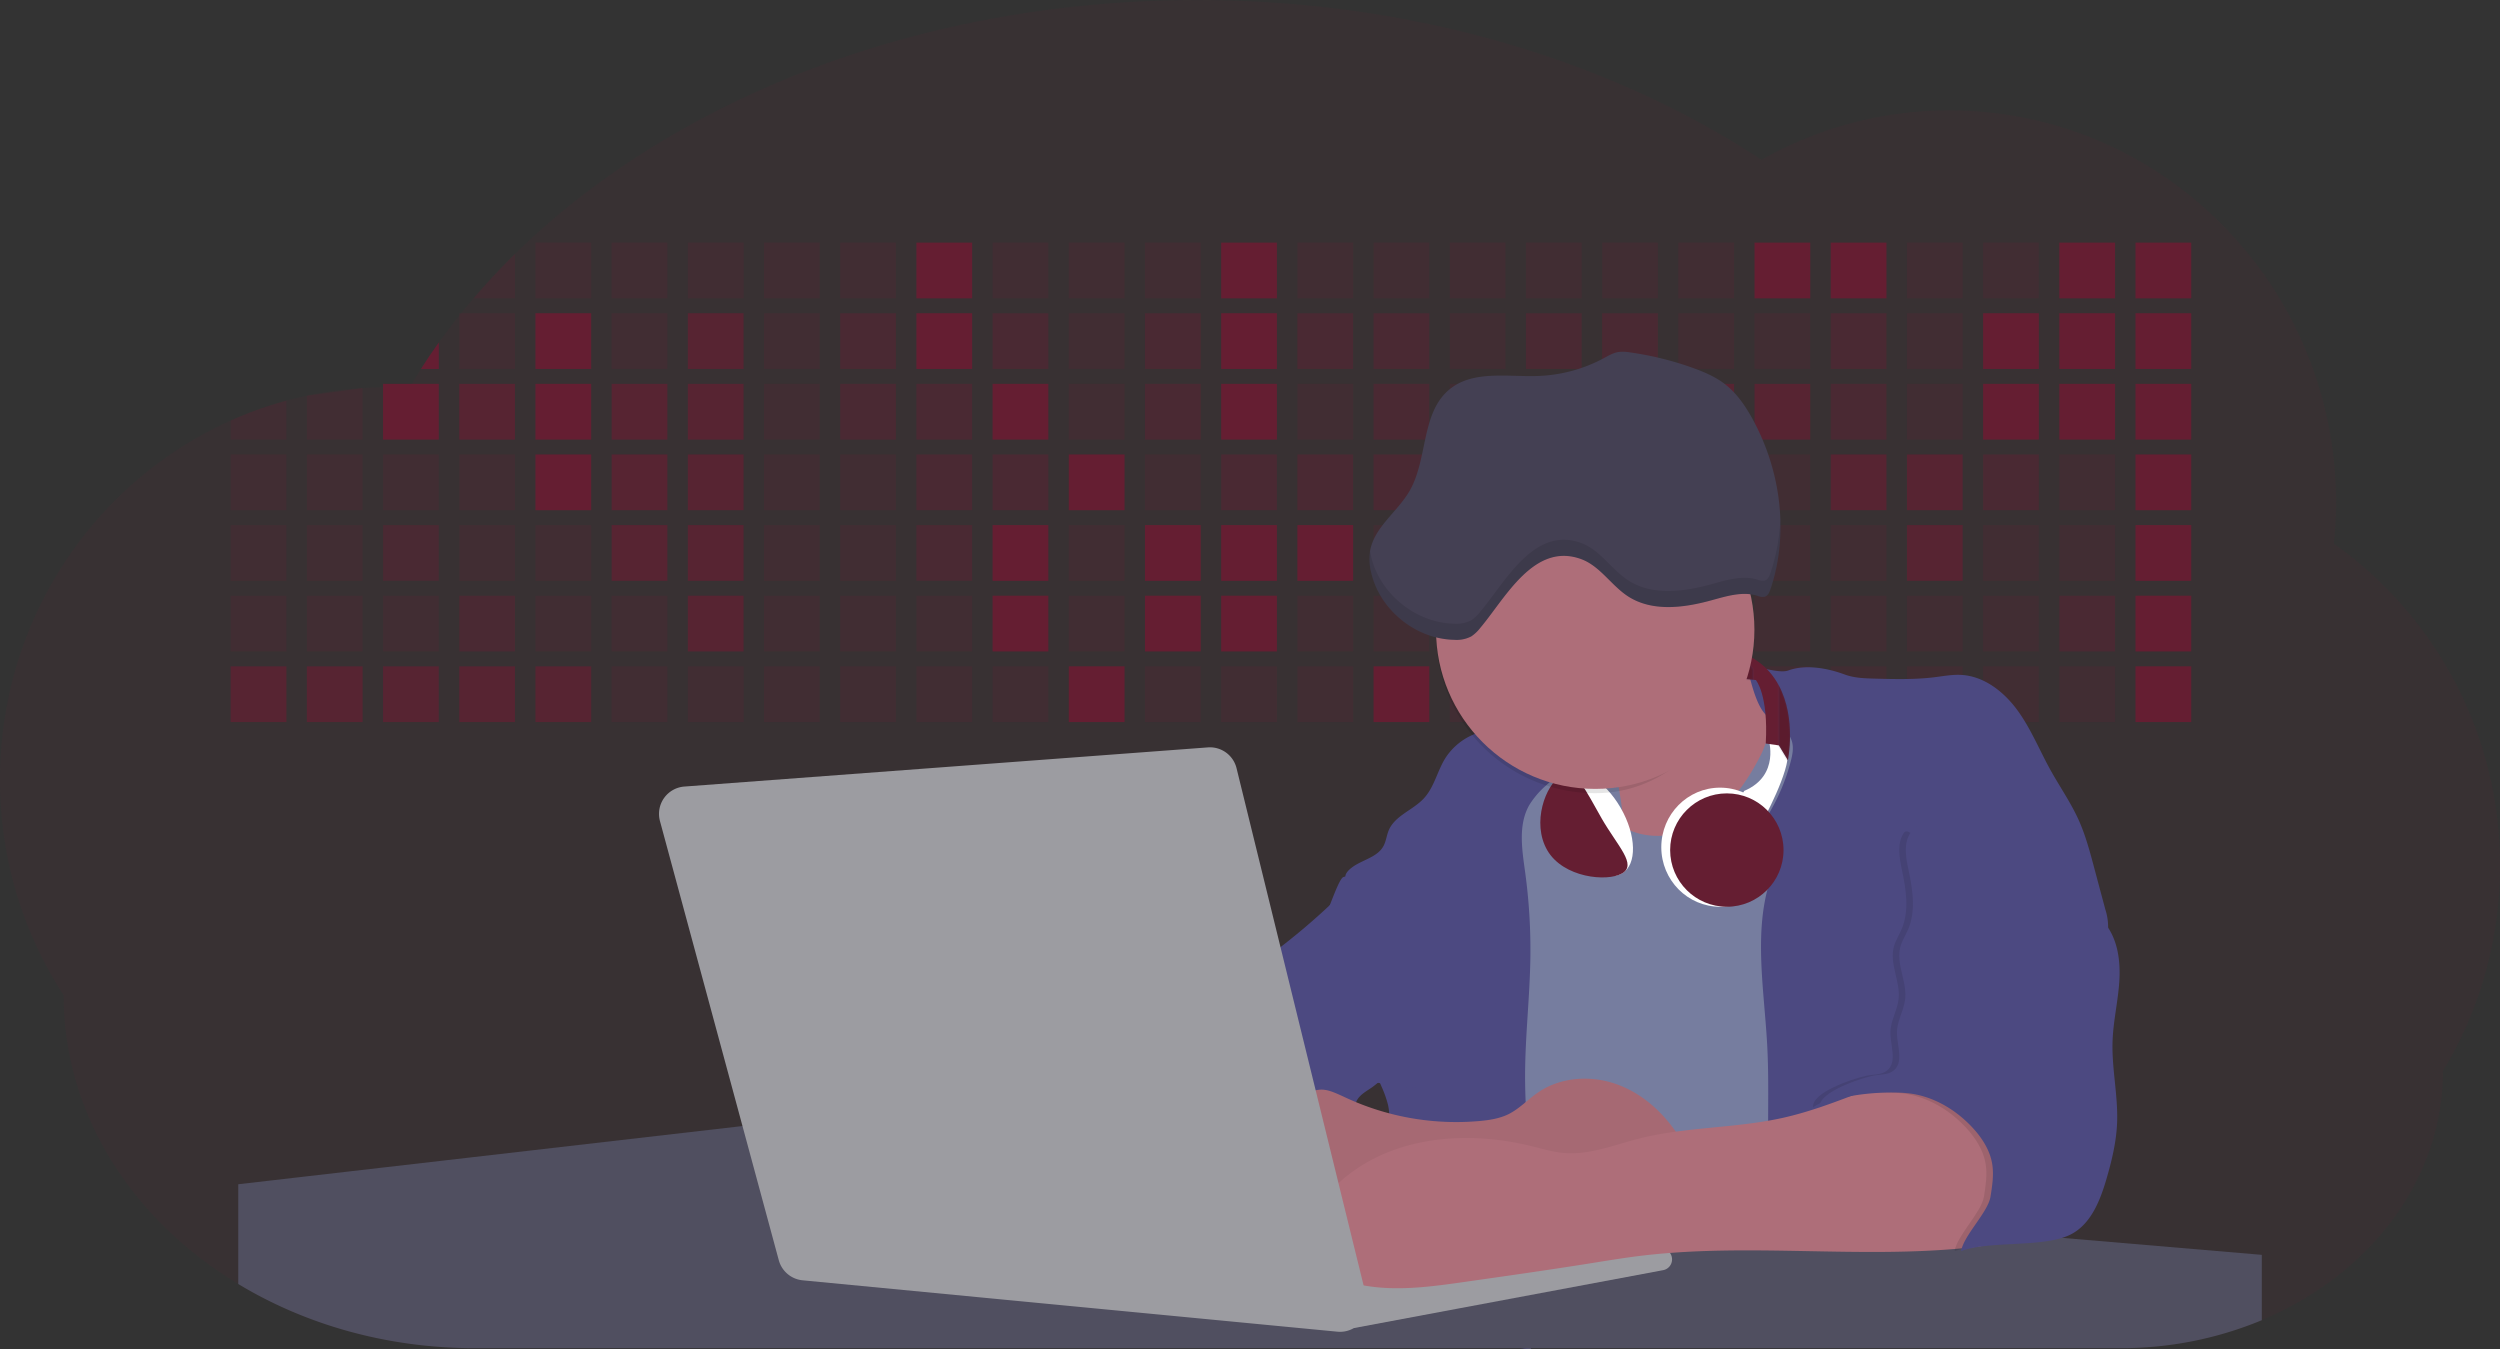 <svg id="aa7bae02-e79e-4d6b-a496-aba15f39787c" data-name="Layer 1" xmlns="http://www.w3.org/2000/svg" width="1144" height="617.32" viewBox="0 0 1144 617.32"><rect x="0" y="0" width="1144" height="617.32" fill="#333333" stroke="none"/><title>developer activity</title><path d="M1172,537.57a181.92,181.92,0,0,1-6.85,49.6,180.06,180.06,0,0,1-19.27,44.28c0,50.1-33.82,93.4-82.91,114a167.3,167.3,0,0,1-64.73,12.8H245.17c-40.25,0-77.55-10.86-108.14-29.36A185.76,185.76,0,0,1,112.2,711c-34-29.22-55.08-69.6-55.08-114.2A180.5,180.5,0,0,1,28,498.08c0-73.36,43.39-136.44,105.55-164.29a174.52,174.52,0,0,1,25.51-9.12q4.63-1.26,9.36-2.26a175.39,175.39,0,0,1,25.51-3.5q4.65-.29,9.35-.33H205c3.46,0,6.89.12,10.3.32l1.12-1.9q2.06-3.44,4.22-6.81,3.9-6.14,8.18-12.1,4.48-6.29,9.35-12.38l.83-1q2.76-3.44,5.64-6.8,9-10.49,19-20.35c72.11-70.68,185.08-116.18,312.08-116.18,98.82,0,189.15,27.55,258.34,73.07A174.18,174.18,0,0,1,920,191.86c97.74,0,177,80.37,177,179.51a184.9,184.9,0,0,1-1,18.78A180,180,0,0,1,1172,537.57Z" transform="translate(-28 -141.34)" fill="#651e32" opacity="0.1"/><path d="M263.66,257.52v20.35h-19Q253.59,267.39,263.66,257.52Z" transform="translate(-28 -141.34)" fill="#651e32" opacity="0.2"/><rect x="245.02" y="111.02" width="25.51" height="25.51" fill="#651e32" opacity="0.2"/><rect x="279.88" y="111.02" width="25.51" height="25.51" fill="#651e32" opacity="0.2"/><rect x="314.75" y="111.02" width="25.51" height="25.51" fill="#651e32" opacity="0.2"/><rect x="349.61" y="111.02" width="25.51" height="25.51" fill="#651e32" opacity="0.2"/><rect x="384.48" y="111.02" width="25.51" height="25.51" fill="#651e32" opacity="0.2"/><rect x="419.35" y="111.02" width="25.51" height="25.51" fill="#651e32"/><rect x="454.21" y="111.02" width="25.51" height="25.51" fill="#651e32" opacity="0.2"/><rect x="489.08" y="111.02" width="25.51" height="25.51" fill="#651e32" opacity="0.2"/><rect x="523.94" y="111.02" width="25.51" height="25.51" fill="#651e32" opacity="0.2"/><rect x="558.81" y="111.02" width="25.51" height="25.51" fill="#651e32"/><rect x="593.68" y="111.02" width="25.51" height="25.51" fill="#651e32" opacity="0.2"/><rect x="628.54" y="111.02" width="25.51" height="25.51" fill="#651e32" opacity="0.2"/><rect x="663.41" y="111.02" width="25.51" height="25.51" fill="#651e32" opacity="0.2"/><rect x="698.28" y="111.02" width="25.51" height="25.51" fill="#651e32" opacity="0.2"/><rect x="733.14" y="111.02" width="25.51" height="25.51" fill="#651e32" opacity="0.2"/><rect x="768.01" y="111.02" width="25.51" height="25.51" fill="#651e32" opacity="0.2"/><rect x="802.87" y="111.02" width="25.51" height="25.51" fill="#651e32"/><rect x="837.74" y="111.02" width="25.51" height="25.51" fill="#651e32"/><rect x="872.61" y="111.02" width="25.51" height="25.51" fill="#651e32" opacity="0.2"/><rect x="907.47" y="111.02" width="25.51" height="25.51" fill="#651e32" opacity="0.2"/><rect x="942.34" y="111.02" width="25.51" height="25.51" fill="#651e32"/><rect x="977.2" y="111.02" width="25.51" height="25.51" fill="#651e32"/><path d="M228.8,298.08v12.1h-8.18Q224.52,304,228.8,298.08Z" transform="translate(-28 -141.34)" fill="#651e32"/><rect x="210.15" y="143.33" width="25.51" height="25.51" fill="#651e32" opacity="0.2"/><rect x="245.02" y="143.33" width="25.51" height="25.51" fill="#651e32"/><rect x="279.88" y="143.33" width="25.51" height="25.51" fill="#651e32" opacity="0.2"/><rect x="314.75" y="143.33" width="25.51" height="25.51" fill="#651e32" opacity="0.7"/><rect x="349.61" y="143.33" width="25.51" height="25.51" fill="#651e32" opacity="0.2"/><rect x="384.48" y="143.33" width="25.51" height="25.51" fill="#651e32" opacity="0.4"/><rect x="419.35" y="143.33" width="25.51" height="25.51" fill="#651e32"/><rect x="454.21" y="143.33" width="25.51" height="25.51" fill="#651e32" opacity="0.4"/><rect x="489.08" y="143.33" width="25.51" height="25.51" fill="#651e32" opacity="0.2"/><rect x="523.94" y="143.33" width="25.51" height="25.51" fill="#651e32" opacity="0.4"/><rect x="558.81" y="143.33" width="25.51" height="25.51" fill="#651e32"/><rect x="593.68" y="143.33" width="25.51" height="25.51" fill="#651e32" opacity="0.4"/><rect x="628.54" y="143.33" width="25.51" height="25.51" fill="#651e32" opacity="0.4"/><rect x="663.41" y="143.33" width="25.51" height="25.51" fill="#651e32" opacity="0.2"/><rect x="698.28" y="143.33" width="25.51" height="25.51" fill="#651e32" opacity="0.4"/><rect x="733.14" y="143.33" width="25.51" height="25.51" fill="#651e32" opacity="0.4"/><rect x="768.01" y="143.33" width="25.51" height="25.51" fill="#651e32" opacity="0.2"/><rect x="802.87" y="143.33" width="25.51" height="25.51" fill="#651e32" opacity="0.2"/><rect x="837.74" y="143.33" width="25.51" height="25.51" fill="#651e32" opacity="0.4"/><rect x="872.61" y="143.33" width="25.51" height="25.51" fill="#651e32" opacity="0.2"/><rect x="907.47" y="143.33" width="25.51" height="25.51" fill="#651e32"/><rect x="942.34" y="143.33" width="25.51" height="25.51" fill="#651e32"/><rect x="977.2" y="143.33" width="25.51" height="25.51" fill="#651e32"/><path d="M159.06,324.67V342.5H133.55v-8.71A174.52,174.52,0,0,1,159.06,324.67Z" transform="translate(-28 -141.34)" fill="#651e32" opacity="0.2"/><polygon points="165.93 177.57 165.93 201.16 140.42 201.16 140.42 181.07 165.93 177.57" fill="#651e32" opacity="0.2"/><rect x="175.28" y="175.65" width="25.51" height="25.51" fill="#651e32"/><rect x="210.15" y="175.65" width="25.51" height="25.51" fill="#651e32" opacity="0.7"/><rect x="245.02" y="175.65" width="25.51" height="25.51" fill="#651e32"/><rect x="279.88" y="175.65" width="25.51" height="25.51" fill="#651e32" opacity="0.7"/><rect x="314.75" y="175.65" width="25.51" height="25.51" fill="#651e32" opacity="0.7"/><rect x="349.61" y="175.65" width="25.51" height="25.51" fill="#651e32" opacity="0.2"/><rect x="384.48" y="175.65" width="25.51" height="25.51" fill="#651e32" opacity="0.4"/><rect x="419.35" y="175.65" width="25.51" height="25.51" fill="#651e32" opacity="0.4"/><rect x="454.21" y="175.65" width="25.51" height="25.51" fill="#651e32"/><rect x="489.08" y="175.65" width="25.51" height="25.51" fill="#651e32" opacity="0.2"/><rect x="523.94" y="175.65" width="25.51" height="25.51" fill="#651e32" opacity="0.4"/><rect x="558.81" y="175.65" width="25.51" height="25.51" fill="#651e32"/><rect x="593.68" y="175.65" width="25.51" height="25.51" fill="#651e32" opacity="0.2"/><rect x="628.54" y="175.65" width="25.51" height="25.51" fill="#651e32" opacity="0.4"/><rect x="663.41" y="175.65" width="25.51" height="25.51" fill="#651e32" opacity="0.2"/><rect x="698.28" y="175.65" width="25.51" height="25.51" fill="#651e32"/><rect x="733.14" y="175.65" width="25.51" height="25.51" fill="#651e32" opacity="0.2"/><rect x="768.01" y="175.65" width="25.51" height="25.51" fill="#651e32" opacity="0.7"/><rect x="802.87" y="175.65" width="25.51" height="25.51" fill="#651e32" opacity="0.7"/><rect x="837.74" y="175.65" width="25.51" height="25.51" fill="#651e32" opacity="0.4"/><rect x="872.61" y="175.65" width="25.51" height="25.51" fill="#651e32" opacity="0.2"/><rect x="907.47" y="175.65" width="25.51" height="25.51" fill="#651e32"/><rect x="942.34" y="175.65" width="25.51" height="25.51" fill="#651e32"/><rect x="977.2" y="175.65" width="25.51" height="25.51" fill="#651e32"/><rect x="105.55" y="207.96" width="25.51" height="25.51" fill="#651e32" opacity="0.2"/><rect x="140.42" y="207.96" width="25.51" height="25.51" fill="#651e32" opacity="0.2"/><rect x="175.28" y="207.96" width="25.51" height="25.51" fill="#651e32" opacity="0.2"/><rect x="210.15" y="207.96" width="25.51" height="25.51" fill="#651e32" opacity="0.2"/><rect x="245.02" y="207.96" width="25.51" height="25.51" fill="#651e32"/><rect x="279.88" y="207.96" width="25.51" height="25.51" fill="#651e32" opacity="0.7"/><rect x="314.75" y="207.96" width="25.51" height="25.51" fill="#651e32" opacity="0.7"/><rect x="349.61" y="207.96" width="25.51" height="25.51" fill="#651e32" opacity="0.2"/><rect x="384.48" y="207.96" width="25.51" height="25.51" fill="#651e32" opacity="0.2"/><rect x="419.35" y="207.96" width="25.51" height="25.51" fill="#651e32" opacity="0.4"/><rect x="454.21" y="207.96" width="25.51" height="25.51" fill="#651e32" opacity="0.4"/><rect x="489.08" y="207.96" width="25.51" height="25.51" fill="#651e32"/><rect x="523.94" y="207.96" width="25.51" height="25.51" fill="#651e32" opacity="0.2"/><rect x="558.81" y="207.96" width="25.51" height="25.51" fill="#651e32" opacity="0.4"/><rect x="593.68" y="207.96" width="25.51" height="25.51" fill="#651e32" opacity="0.4"/><rect x="628.54" y="207.96" width="25.51" height="25.51" fill="#651e32" opacity="0.4"/><rect x="663.41" y="207.96" width="25.51" height="25.51" fill="#651e32" opacity="0.4"/><rect x="698.28" y="207.96" width="25.51" height="25.51" fill="#651e32" opacity="0.2"/><rect x="733.14" y="207.96" width="25.51" height="25.51" fill="#651e32" opacity="0.2"/><rect x="768.01" y="207.96" width="25.51" height="25.51" fill="#651e32" opacity="0.2"/><rect x="802.87" y="207.96" width="25.51" height="25.51" fill="#651e32" opacity="0.2"/><rect x="837.74" y="207.96" width="25.51" height="25.51" fill="#651e32" opacity="0.7"/><rect x="872.61" y="207.96" width="25.51" height="25.51" fill="#651e32" opacity="0.7"/><rect x="907.47" y="207.96" width="25.51" height="25.51" fill="#651e32" opacity="0.4"/><rect x="942.34" y="207.96" width="25.51" height="25.51" fill="#651e32" opacity="0.2"/><rect x="977.2" y="207.96" width="25.51" height="25.51" fill="#651e32"/><rect x="105.55" y="240.28" width="25.51" height="25.51" fill="#651e32" opacity="0.2"/><rect x="140.42" y="240.28" width="25.51" height="25.51" fill="#651e32" opacity="0.2"/><rect x="175.28" y="240.28" width="25.51" height="25.51" fill="#651e32" opacity="0.4"/><rect x="210.15" y="240.28" width="25.51" height="25.51" fill="#651e32" opacity="0.2"/><rect x="245.02" y="240.28" width="25.51" height="25.51" fill="#651e32" opacity="0.2"/><rect x="279.88" y="240.28" width="25.51" height="25.51" fill="#651e32" opacity="0.7"/><rect x="314.75" y="240.28" width="25.51" height="25.51" fill="#651e32" opacity="0.7"/><rect x="349.61" y="240.28" width="25.51" height="25.51" fill="#651e32" opacity="0.2"/><rect x="384.48" y="240.28" width="25.51" height="25.51" fill="#651e32" opacity="0.2"/><rect x="419.35" y="240.28" width="25.51" height="25.51" fill="#651e32" opacity="0.4"/><rect x="454.21" y="240.28" width="25.51" height="25.51" fill="#651e32"/><rect x="489.08" y="240.28" width="25.51" height="25.51" fill="#651e32" opacity="0.2"/><rect x="523.94" y="240.28" width="25.51" height="25.51" fill="#651e32"/><rect x="558.81" y="240.28" width="25.51" height="25.51" fill="#651e32"/><rect x="593.68" y="240.28" width="25.51" height="25.51" fill="#651e32"/><rect x="628.54" y="240.28" width="25.51" height="25.51" fill="#651e32" opacity="0.2"/><rect x="663.41" y="240.28" width="25.51" height="25.51" fill="#651e32"/><rect x="698.28" y="240.28" width="25.51" height="25.51" fill="#651e32" opacity="0.2"/><rect x="733.14" y="240.28" width="25.51" height="25.51" fill="#651e32" opacity="0.2"/><rect x="768.01" y="240.28" width="25.51" height="25.51" fill="#651e32" opacity="0.2"/><rect x="802.87" y="240.28" width="25.51" height="25.51" fill="#651e32" opacity="0.2"/><rect x="837.74" y="240.28" width="25.51" height="25.51" fill="#651e32" opacity="0.2"/><rect x="872.61" y="240.28" width="25.51" height="25.51" fill="#651e32" opacity="0.7"/><rect x="907.47" y="240.28" width="25.51" height="25.51" fill="#651e32" opacity="0.2"/><rect x="942.34" y="240.28" width="25.51" height="25.51" fill="#651e32" opacity="0.2"/><rect x="977.2" y="240.28" width="25.51" height="25.51" fill="#651e32"/><rect x="105.55" y="272.59" width="25.51" height="25.51" fill="#651e32" opacity="0.2"/><rect x="140.42" y="272.59" width="25.51" height="25.51" fill="#651e32" opacity="0.2"/><rect x="175.28" y="272.59" width="25.51" height="25.51" fill="#651e32" opacity="0.2"/><rect x="210.15" y="272.59" width="25.51" height="25.51" fill="#651e32" opacity="0.4"/><rect x="245.02" y="272.59" width="25.51" height="25.51" fill="#651e32" opacity="0.2"/><rect x="279.88" y="272.59" width="25.51" height="25.51" fill="#651e32" opacity="0.2"/><rect x="314.75" y="272.59" width="25.51" height="25.51" fill="#651e32" opacity="0.7"/><rect x="349.61" y="272.59" width="25.51" height="25.51" fill="#651e32" opacity="0.2"/><rect x="384.48" y="272.59" width="25.51" height="25.51" fill="#651e32" opacity="0.2"/><rect x="419.35" y="272.59" width="25.51" height="25.51" fill="#651e32" opacity="0.2"/><rect x="454.21" y="272.59" width="25.51" height="25.51" fill="#651e32"/><rect x="489.08" y="272.59" width="25.51" height="25.51" fill="#651e32" opacity="0.2"/><rect x="523.94" y="272.59" width="25.51" height="25.51" fill="#651e32"/><rect x="558.81" y="272.59" width="25.51" height="25.51" fill="#651e32"/><rect x="593.68" y="272.59" width="25.51" height="25.51" fill="#651e32" opacity="0.2"/><rect x="628.54" y="272.59" width="25.51" height="25.51" fill="#651e32" opacity="0.2"/><rect x="663.41" y="272.59" width="25.51" height="25.51" fill="#651e32" opacity="0.2"/><rect x="698.28" y="272.59" width="25.51" height="25.51" fill="#651e32" opacity="0.2"/><rect x="733.14" y="272.59" width="25.51" height="25.51" fill="#651e32" opacity="0.2"/><rect x="768.01" y="272.59" width="25.51" height="25.51" fill="#651e32" opacity="0.2"/><rect x="802.87" y="272.59" width="25.51" height="25.51" fill="#651e32" opacity="0.2"/><rect x="837.74" y="272.59" width="25.51" height="25.51" fill="#651e32" opacity="0.2"/><rect x="872.61" y="272.59" width="25.51" height="25.51" fill="#651e32" opacity="0.2"/><rect x="907.47" y="272.59" width="25.51" height="25.51" fill="#651e32" opacity="0.2"/><rect x="942.34" y="272.59" width="25.51" height="25.51" fill="#651e32" opacity="0.4"/><rect x="977.2" y="272.59" width="25.51" height="25.51" fill="#651e32"/><rect x="105.55" y="304.91" width="25.51" height="25.51" fill="#651e32" opacity="0.7"/><rect x="140.42" y="304.91" width="25.51" height="25.51" fill="#651e32" opacity="0.7"/><rect x="175.28" y="304.91" width="25.51" height="25.51" fill="#651e32" opacity="0.7"/><rect x="210.15" y="304.91" width="25.51" height="25.51" fill="#651e32" opacity="0.7"/><rect x="245.02" y="304.91" width="25.51" height="25.51" fill="#651e32" opacity="0.7"/><rect x="279.88" y="304.91" width="25.51" height="25.51" fill="#651e32" opacity="0.2"/><rect x="314.75" y="304.91" width="25.51" height="25.51" fill="#651e32" opacity="0.2"/><rect x="349.61" y="304.91" width="25.51" height="25.51" fill="#651e32" opacity="0.2"/><rect x="384.48" y="304.91" width="25.51" height="25.51" fill="#651e32" opacity="0.2"/><rect x="419.35" y="304.91" width="25.51" height="25.51" fill="#651e32" opacity="0.2"/><rect x="454.21" y="304.91" width="25.51" height="25.51" fill="#651e32" opacity="0.2"/><rect x="489.08" y="304.91" width="25.51" height="25.51" fill="#651e32"/><rect x="523.94" y="304.91" width="25.51" height="25.51" fill="#651e32" opacity="0.2"/><rect x="558.81" y="304.91" width="25.51" height="25.51" fill="#651e32" opacity="0.2"/><rect x="593.68" y="304.91" width="25.51" height="25.51" fill="#651e32" opacity="0.2"/><rect x="628.54" y="304.91" width="25.51" height="25.51" fill="#651e32"/><rect x="663.41" y="304.91" width="25.51" height="25.51" fill="#651e32" opacity="0.2"/><rect x="698.28" y="304.91" width="25.51" height="25.51" fill="#651e32" opacity="0.2"/><rect x="733.14" y="304.91" width="25.51" height="25.51" fill="#651e32" opacity="0.2"/><rect x="768.01" y="304.91" width="25.51" height="25.51" fill="#651e32" opacity="0.2"/><rect x="802.87" y="304.91" width="25.51" height="25.51" fill="#651e32" opacity="0.2"/><rect x="837.74" y="304.91" width="25.51" height="25.51" fill="#651e32" opacity="0.2"/><rect x="872.61" y="304.91" width="25.51" height="25.51" fill="#651e32" opacity="0.2"/><rect x="907.47" y="304.91" width="25.51" height="25.51" fill="#651e32" opacity="0.2"/><rect x="942.34" y="304.91" width="25.51" height="25.51" fill="#651e32" opacity="0.2"/><rect x="977.2" y="304.91" width="25.51" height="25.51" fill="#651e32"/><circle cx="734.52" cy="363.89" r="34.87" fill="#767d9f"/><path d="M760.71,460.87q5.22,22.78,8.86,45.9c.73,4.58,1.38,9.41-.28,13.74-1.39,3.61-4.22,6.43-6.44,9.59s-3.9,7.21-2.55,10.83,5.29,5.6,9.05,6.62c10.76,2.9,22.23.79,32.94-2.35a53.29,53.29,0,0,0,13.81-5.72c4.54-2.88,8.26-6.88,11.68-11,15.61-18.93,25.83-41.65,35.45-64.23a39.12,39.12,0,0,1-33.11-13.34c-3.94-4.63-6.83-11.08-4.61-16.74-6.51,3.57-14.24,3.81-21.25,6.25a75.49,75.49,0,0,0-12.5,6.15q-7.18,4.15-14.28,8.46C772.07,458.29,767,461.19,760.71,460.87Z" transform="translate(-28 -141.34)" fill="#ae6e79"/><path d="M833.64,487.05c-6.11,11.89-14.06,23.32-25.41,30.4s-26.63,9-38,2c-5.6-3.42-9.84-8.62-14.73-13s-11-8.13-17.57-7.56c-7.24.63-12.91,6.28-17.76,11.69-7.36,8.22-14.47,16.79-19.68,26.52-10,18.7-12.37,40.56-11.93,61.76s3.51,42.29,3.58,63.49c.1,26.08-4.32,51.95-8.79,77.64,41.1-5.06,82.25,6,123.44,10.19,26.36,2.71,52.92,2.65,79.42,2.58,4.66,0,9.62-.12,13.5-2.7a18.2,18.2,0,0,0,5.59-6.64c3.66-6.75,5.13-14.45,6.15-22.06,2.59-19.22,2.67-38.68,2.74-58.08.18-47,.35-94.17-5.62-140.8-1.47-11.47-3.35-23-7.75-33.73s-11.58-20.6-21.62-26.35c-6.45-3.7-21.4-10.14-29-6.41C841.67,460.15,837.73,479.09,833.64,487.05Z" transform="translate(-28 -141.34)" fill="#767d9f"/><path d="M836.68,619.77c-1.55-29-7.86-59.95,5.57-85.69,3.3-6.32-8.54-14.21-4.88-20.33a92.08,92.08,0,0,0,10.06-23.93c.76-2.89,1.37-5.95.65-8.85-1.33-5.29-6.56-8.44-11-11.66-4.9-3.56-7.42-14.41-9-20.28s12.57,1.2,18.26-.89c7.9-2.89,17.94-1.07,25.82,1.86,4.4,1.62,9.18,1.76,13.87,1.88,9.11.24,18.25.47,27.29-.65,4.06-.51,8.13-1.28,12.21-1.05,10.41.59,19.46,7.71,25.62,16.13s10.08,18.23,15.13,27.35c4.21,7.6,9.23,14.78,12.82,22.69,3.18,7,5.19,14.52,7.18,22l5.13,19.19a25.58,25.58,0,0,1,1.26,8.51c-.26,3.07-1.62,5.93-3,8.66A164.12,164.12,0,0,1,971,603.2c-10.79,13.23-23.89,25.16-30.3,41-2.5,6.17-3.89,12.73-5.16,19.27a707.94,707.94,0,0,0-10.9,79.15,174.2,174.2,0,0,0-36.52-12.21,177.61,177.61,0,0,0-19-3c-5.59-.58-12.8.52-18.12-1-8.9-2.53-9.88-17.58-11.23-25.46-2.16-12.55-2.59-25.32-2.67-38C837,648.53,837.45,634.14,836.68,619.77Z" transform="translate(-28 -141.34)" fill="#4c4981"/><path d="M641.23,565.54c4.21,24,8.85,48.07,18,70.62-.23.22-.46.42-.69.62-.81.69-1.65,1.34-2.53,2-2.05,1.44-4.3,2.66-6,4.54a8,8,0,0,0-1.5,2.45,5.48,5.48,0,0,0,0,4.47c-4.77,2.11-10.31,1.46-15.66,1.26-4.61-.17-9.08,0-12.78,2.53-5.14,3.54-6.69,10.34-7.52,16.52q-.46,3.38-.79,6.77-.32,3.15-.52,6.32a188.61,188.61,0,0,0-.19,21q.08,1.92.21,3.84c-16.34-.39-31.23-8.91-45.32-17.19-3.22-1.89-6.54-3.88-8.63-7A15.8,15.8,0,0,1,555,674c0-.51.09-1,.16-1.52a41.58,41.58,0,0,1,2.29-8.68,107.2,107.2,0,0,1,19.19-32.65c3.58-4.18,7.61-8.27,9.28-13.52.73-2.29,1-4.72,1.74-7,3.32-9.88,15.3-14.55,19.4-24.14,1-2.29,1.46-4.8,2.7-7a17.63,17.63,0,0,1,4.25-4.75c.73-.61,1.49-1.2,2.24-1.79q10.54-8.26,20.31-17.45,1.82-1.71,3.6-3.46A59.48,59.48,0,0,0,641.23,565.54Z" transform="translate(-28 -141.34)" fill="#4c4981"/><path d="M742,494.56c-1.44,1.52-3,2.95-4.53,4.37l-.41.37-1.62,1.5a39,39,0,0,0-7.55,8.79l-.17.28c-5.1,9.13-3.21,20.37-1.79,30.74a261.55,261.55,0,0,1,2.37,39c-.26,18-2.38,35.88-2.42,53.86,0,4.08.09,8.15.27,12.23.29,6.63.79,13.25,1.39,19.87.65,7.26,1.43,14.51,2.16,21.76.58,5.61,1.13,11.21,1.59,16.81.23,2.9.45,5.79.63,8.69.21,3.4.38,6.81.48,10.21h0c.07,2.16.11,4.31.11,6.47,0,1.23,0,2.45,0,3.67q0,3.51-.19,7-.2,4.49-.61,9c-.31,3.27-.86,6.84-3.16,9.14-.14.14-.29.27-.44.4l-3.24-.4a332.72,332.72,0,0,0-67.3-1.2c.49-3.38.94-6.75,1.38-10.14.2-1.6.4-3.21.59-4.82q.33-2.76.63-5.52c.23-2,.44-4,.64-6q.78-7.73,1.37-15.47.87-11.29,1.32-22.62.22-5.41.34-10.83.17-6.72.16-13.45,0-6.54-.11-13.1c0-1.44-.06-2.88-.18-4.31a27.35,27.35,0,0,0-.53-3.83,49.87,49.87,0,0,0-3-8.48c-.22-.52-.43-1-.64-1.55-.12-.27-.23-.55-.34-.82,5.76-5.13,9.86-12,13.8-18.76,6.39-10.89,12.93-22.26,14-34.84s-5.18-26.71-17.2-30.55c-3.27-1-6.73-1.28-10.1-1.87-3.18-.56-9.81-1.83-13.49-4.11q-3,3.08-6,6.05a22.15,22.15,0,0,1,2.17-8.71l1.42.07a2.71,2.71,0,0,1-.16-1c0-1.07.74-2.28,2.32-3.62,4.71-4,12.12-4.89,15.09-10.3,1.24-2.25,1.45-4.93,2.45-7.29,2.87-6.73,11.11-9.21,16.07-14.59s6.2-13,10.21-19a28.62,28.62,0,0,1,12-10c.4-.19.81-.38,1.22-.55,8.3-3.55,18.16-4.36,26.76-4.34,3.34,0,12,.1,16.24,1.79a5.32,5.32,0,0,1,1.85,1.13C752.37,480.61,745.34,491,742,494.56Z" transform="translate(-28 -141.34)" fill="#4c4981"/><path d="M642.72,542.69a60.88,60.88,0,0,1,46.74,4.87c7.2,4,13.66,9.58,17.62,16.78,5.95,10.8,5.69,23.82,5.27,36.15-.21,6.17-.48,12.56-3.2,18.1C706,625,700.06,629.4,694,633a42.24,42.24,0,0,1-12.32,5.33c-6.72,1.46-13.7.22-20.47-1-7.36-1.36-15.26-3-20.37-8.48-3-3.18-4.64-7.31-6.26-11.35q-3.49-8.75-7-17.48c-4.05-10.11-5.42-18.52-.07-28.37,2.43-4.49,5.4-8.69,7.8-13.21C636.51,556.14,640.81,543.28,642.72,542.69Z" transform="translate(-28 -141.34)" fill="#4c4981"/><path d="M1063,715.56v29.9a167.3,167.3,0,0,1-64.73,12.8H728.58c-.14.14-.29.27-.44.4l-3.24-.4H245.17c-40.25,0-77.55-10.86-108.14-29.36V683.25l230.72-26.63.18,0L502.29,668l34.77,3,18.06,1.53,37.38,3.17,19.23,1.63,28,2.38,3.94.33,20.18,1.71L691.23,684l38.5,3.26,64.18,5.45,45.15,3.83,74.14,6.29,14.1,1.19,1.52.13,1.32.11,18.62,1.58,20.44,1.74,2.37.2Z" transform="translate(-28 -141.34)" fill="#504f60"/><polygon points="764 573.12 474.86 523.77 463.65 580.46 596.19 596.33 637 601.44 749.26 579.33 764 573.12" fill="#9c9ca1"/><path d="M642.33,739.94l144.86-27.23a5,5,0,0,1,5.94,4.93h0a5,5,0,0,1-4.09,4.93L647.57,749.06Z" transform="translate(-28 -141.34)" fill="#9c9ca1"/><path d="M705.17,654.31c4.51-.42,9.08-1.13,13.14-3.13,5-2.49,8.89-6.78,13.52-9.94,10.18-7,23.8-7.94,35.47-3.92s21.41,12.63,28.23,22.91c4.53,6.85,7.93,15.59,4.73,23.15a30.51,30.51,0,0,1-4.12,6.44l-8.34,10.9a29,29,0,0,1-5.66,6.09c-3.12,2.27-7,3.2-10.82,3.76-10.15,1.48-20.48.64-30.71,1.32-17.57,1.17-34.73,6.83-52.34,6.64-10.12-.11-20.11-2.15-30-4.19l-43.77-9c-7.62-1.56-16.23-3.84-19.82-10.75-1.61-3.11-1.91-6.71-2.1-10.21-.52-9.64,0-20.36,6.68-27.31,6.28-6.52,16.21-8.58,23.71-13.4,9.18-5.91,12.21-4,21.89.44A120,120,0,0,0,705.17,654.31Z" transform="translate(-28 -141.34)" fill="#ae6e79"/><path d="M705.17,654.31c4.51-.42,9.08-1.13,13.14-3.13,5-2.49,8.89-6.78,13.52-9.94,10.18-7,23.8-7.94,35.47-3.92s21.41,12.63,28.23,22.91c4.53,6.85,7.93,15.59,4.73,23.15a30.51,30.51,0,0,1-4.12,6.44l-8.34,10.9a29,29,0,0,1-5.66,6.09c-3.12,2.27-7,3.2-10.82,3.76-10.15,1.48-20.48.64-30.71,1.32-17.57,1.17-34.73,6.83-52.34,6.64-10.12-.11-20.11-2.15-30-4.19l-43.77-9c-7.62-1.56-16.23-3.84-19.82-10.75-1.61-3.11-1.91-6.71-2.1-10.21-.52-9.64,0-20.36,6.68-27.31,6.28-6.52,16.21-8.58,23.71-13.4,9.18-5.91,12.21-4,21.89.44A120,120,0,0,0,705.17,654.31Z" transform="translate(-28 -141.34)" opacity="0.05"/><path d="M880.94,640.6c-12.28,4.75-24.63,9.52-37.49,12.35-21.56,4.75-44.12,4-65.51,9.43-11.3,2.88-22.53,7.52-34.14,6.58-5.19-.42-10.2-2-15.25-3.2-28.37-7-60.62-4.73-83.66,13.27-7.88,6.15-14.33,13.82-20.18,22a14.7,14.7,0,0,0,5.91,21.88A86.62,86.62,0,0,0,659,730.48c13.13,1.16,26.32-.7,39.38-2.56,19.38-2.75,38.77-5.51,58.1-8.6,6.94-1.11,13.88-2.26,20.86-3.14,50.23-6.35,101.37,1.37,151.73-3.93,5.09-.54,10.27-1.24,14.9-3.41,11.72-5.5,17.52-20,15.1-32.74s-11.76-23.33-23-29.83c-9.42-5.47-19.58-7.68-30.07-10C896.26,634,890.32,637,880.94,640.6Z" transform="translate(-28 -141.34)" fill="#ae6e79"/><path d="M988.67,564.44c5.54,7.26,6.72,17,6.12,26.09s-2.76,18.08-3.08,27.21c-.44,12.52,2.58,25,2.07,37.48-.36,8.73-2.43,17.29-4.88,25.67-2.89,9.89-7.07,20.52-16.2,25.27-12.12,6.31-37.54,2.76-50.29,7.7,1.16-7.23,12.28-17.7,13.44-24.93.8-5,1.61-10.14.75-15.15-1.1-6.39-4.85-12.06-9.3-16.78-7.08-7.51-16.32-13.16-26.47-15s-35-.33-43.12,6.08c-1-6.62,17.6-13,24.14-14.43,3.26-.73,7-.32,9.61-2.39,5-3.92,1.37-11.73,1.61-18,.19-5,3.11-9.58,3.7-14.58,1-8-4.22-16.15-2.17-24,.76-2.9,2.45-5.45,3.62-8.21,3.56-8.45,2-18.09.1-27.07-1.18-5.64-2.33-12,.81-16.81,2.91-4.49,11.17,11.5,16.46,10.76,17.47-2.45,33.28-15.4,47.39-4.8,7.19,5.4,8.13,11,11,18.71C976.77,554.6,984,558.36,988.67,564.44Z" transform="translate(-28 -141.34)" opacity="0.1"/><path d="M991.67,564.44c5.54,7.26,6.72,17,6.12,26.09s-2.76,18.08-3.08,27.21c-.44,12.52,2.58,25,2.07,37.48-.36,8.73-2.43,17.29-4.88,25.67-2.89,9.89-7.07,20.52-16.2,25.27-12.12,6.31-37.54,2.76-50.29,7.7,1.16-7.23,12.28-17.7,13.44-24.93.8-5,1.61-10.14.75-15.15-1.1-6.39-4.85-12.06-9.3-16.78-7.08-7.51-16.32-13.16-26.47-15s-35-.33-43.12,6.08c-1-6.62,17.6-13,24.14-14.43,3.26-.73,7-.32,9.61-2.39,5-3.92,1.37-11.73,1.61-18,.19-5,3.11-9.58,3.7-14.58,1-8-4.22-16.15-2.17-24,.76-2.9,2.45-5.45,3.62-8.21,3.56-8.45,2-18.09.1-27.07-1.18-5.64-2.33-12,.81-16.81,2.91-4.49,8.6-6.19,13.89-6.94a68.42,68.42,0,0,1,50,12.9c7.19,5.4,8.13,11,11,18.71C979.77,554.6,987,558.36,991.67,564.44Z" transform="translate(-28 -141.34)" fill="#4c4981"/><path d="M330,517.06,384.37,718a12.55,12.55,0,0,0,10.91,9.21L640,750.72a12.54,12.54,0,0,0,13.38-15.48L593.84,492.86a12.54,12.54,0,0,0-13.12-9.51L341.13,501.27A12.54,12.54,0,0,0,330,517.06Z" transform="translate(-28 -141.34)" fill="#9c9ca1"/><ellipse cx="787.11" cy="387.68" rx="26.9" ry="27.25" fill="#fff"/><path d="M837.2,479.31s5.67,16.86-11.06,23.95L824,507l10.48,10.34S847.4,493.77,846,485.4C846,485.4,844,476.9,837.2,479.31Z" transform="translate(-28 -141.34)" fill="#fff"/><circle cx="790.2" cy="388.99" r="25.94" fill="#651e32"/><path d="M846.13,489.23l-4.12-6.8-6-.85c1.28-22.39-4.53-29.06-4.53-29.06l-1.35-.13-5.88-.57-11.06-11.48v-3.26c15.54,1.85,24.13,9.23,28.77,17.88C850.16,470.14,846.13,489.23,846.13,489.23Z" transform="translate(-28 -141.34)" fill="#651e32"/><path d="M830.18,448.27v4.12l-5.88-.57-11.06-11.48S830.35,444.17,830.18,448.27Z" transform="translate(-28 -141.34)" stroke="#4c4981" stroke-miterlimit="10" opacity="0.1"/><path d="M846.13,489.23l-4.12-6.8V455C850.16,470.14,846.13,489.23,846.13,489.23Z" transform="translate(-28 -141.34)" stroke="#4c4981" stroke-miterlimit="10" opacity="0.1"/><ellipse cx="757.11" cy="518.2" rx="14.43" ry="26.32" transform="translate(-185.67 306.64) rotate(-30)" fill="#fff"/><path d="M761,516c7.27,12.59,16.19,21,9.29,25s-27,2-34.27-10.6-.67-30,6.23-34S753.72,503.38,761,516Z" transform="translate(-28 -141.34)" fill="#651e32"/><path d="M825.73,425.3c0,40.23-27.53,79-67.76,79a72.85,72.85,0,0,1,0-145.7C798.2,358.64,825.73,385.06,825.73,425.3Z" transform="translate(-28 -141.34)" opacity="0.1"/><circle cx="729.97" cy="288.15" r="72.85" fill="#ae6e79"/><path d="M751.57,397.21c8.67,3.19,13.8,12.15,21.58,17.14,11,7,25.32,5.19,37.88,1.73,7-1.91,14.32-4.24,21.21-2.12a6,6,0,0,0,3.23.46c1.5-.43,2.24-2.09,2.73-3.57,8.52-25.4,4.69-54.17-8.17-77.67-3.32-6.06-7.3-11.92-12.78-16.13-4.32-3.31-9.4-5.48-14.52-7.33a145,145,0,0,0-28.88-7.13,17.94,17.94,0,0,0-5.27-.17c-2.41.39-4.57,1.69-6.72,2.85A68.78,68.78,0,0,1,732,313.38c-14,.53-30-2.77-40.79,6.21-13,10.77-9.76,31.78-18.19,46.4-5.58,9.67-16.34,16.69-18.11,27.7a25.57,25.57,0,0,0,.63,10.07c4.12,16.94,20.52,30.06,38,30.37a14.42,14.42,0,0,0,7.76-1.59,17.55,17.55,0,0,0,4.09-3.89C716.84,415.09,729.94,389.25,751.57,397.21Z" transform="translate(-28 -141.34)" fill="#444053"/><path d="M838.2,403.48c-.49,1.48-1.23,3.14-2.73,3.57a6,6,0,0,1-3.23-.46c-6.89-2.12-14.25.21-21.2,2.12-12.57,3.46-26.92,5.31-37.88-1.73-7.79-5-12.91-14-21.59-17.14-21.63-8-34.73,17.88-46.21,31.44a17.55,17.55,0,0,1-4.09,3.89,14.42,14.42,0,0,1-7.76,1.59c-17.42-.31-33.83-13.43-38-30.37-.23-1-.43-2-.58-3,0,.09,0,.17-.05.26a25.57,25.57,0,0,0,.63,10.07c4.12,16.94,20.53,30.06,38,30.37a14.42,14.42,0,0,0,7.76-1.59,17.55,17.55,0,0,0,4.09-3.89c11.48-13.56,24.58-39.4,46.21-31.44,8.68,3.19,13.8,12.15,21.59,17.14,11,7,25.31,5.19,37.88,1.73,7-1.91,14.31-4.24,21.2-2.12a6,6,0,0,0,3.23.46c1.5-.43,2.24-2.09,2.73-3.57a90.29,90.29,0,0,0,4.48-32.26A88.8,88.8,0,0,1,838.2,403.48Z" transform="translate(-28 -141.34)" opacity="0.1"/></svg>